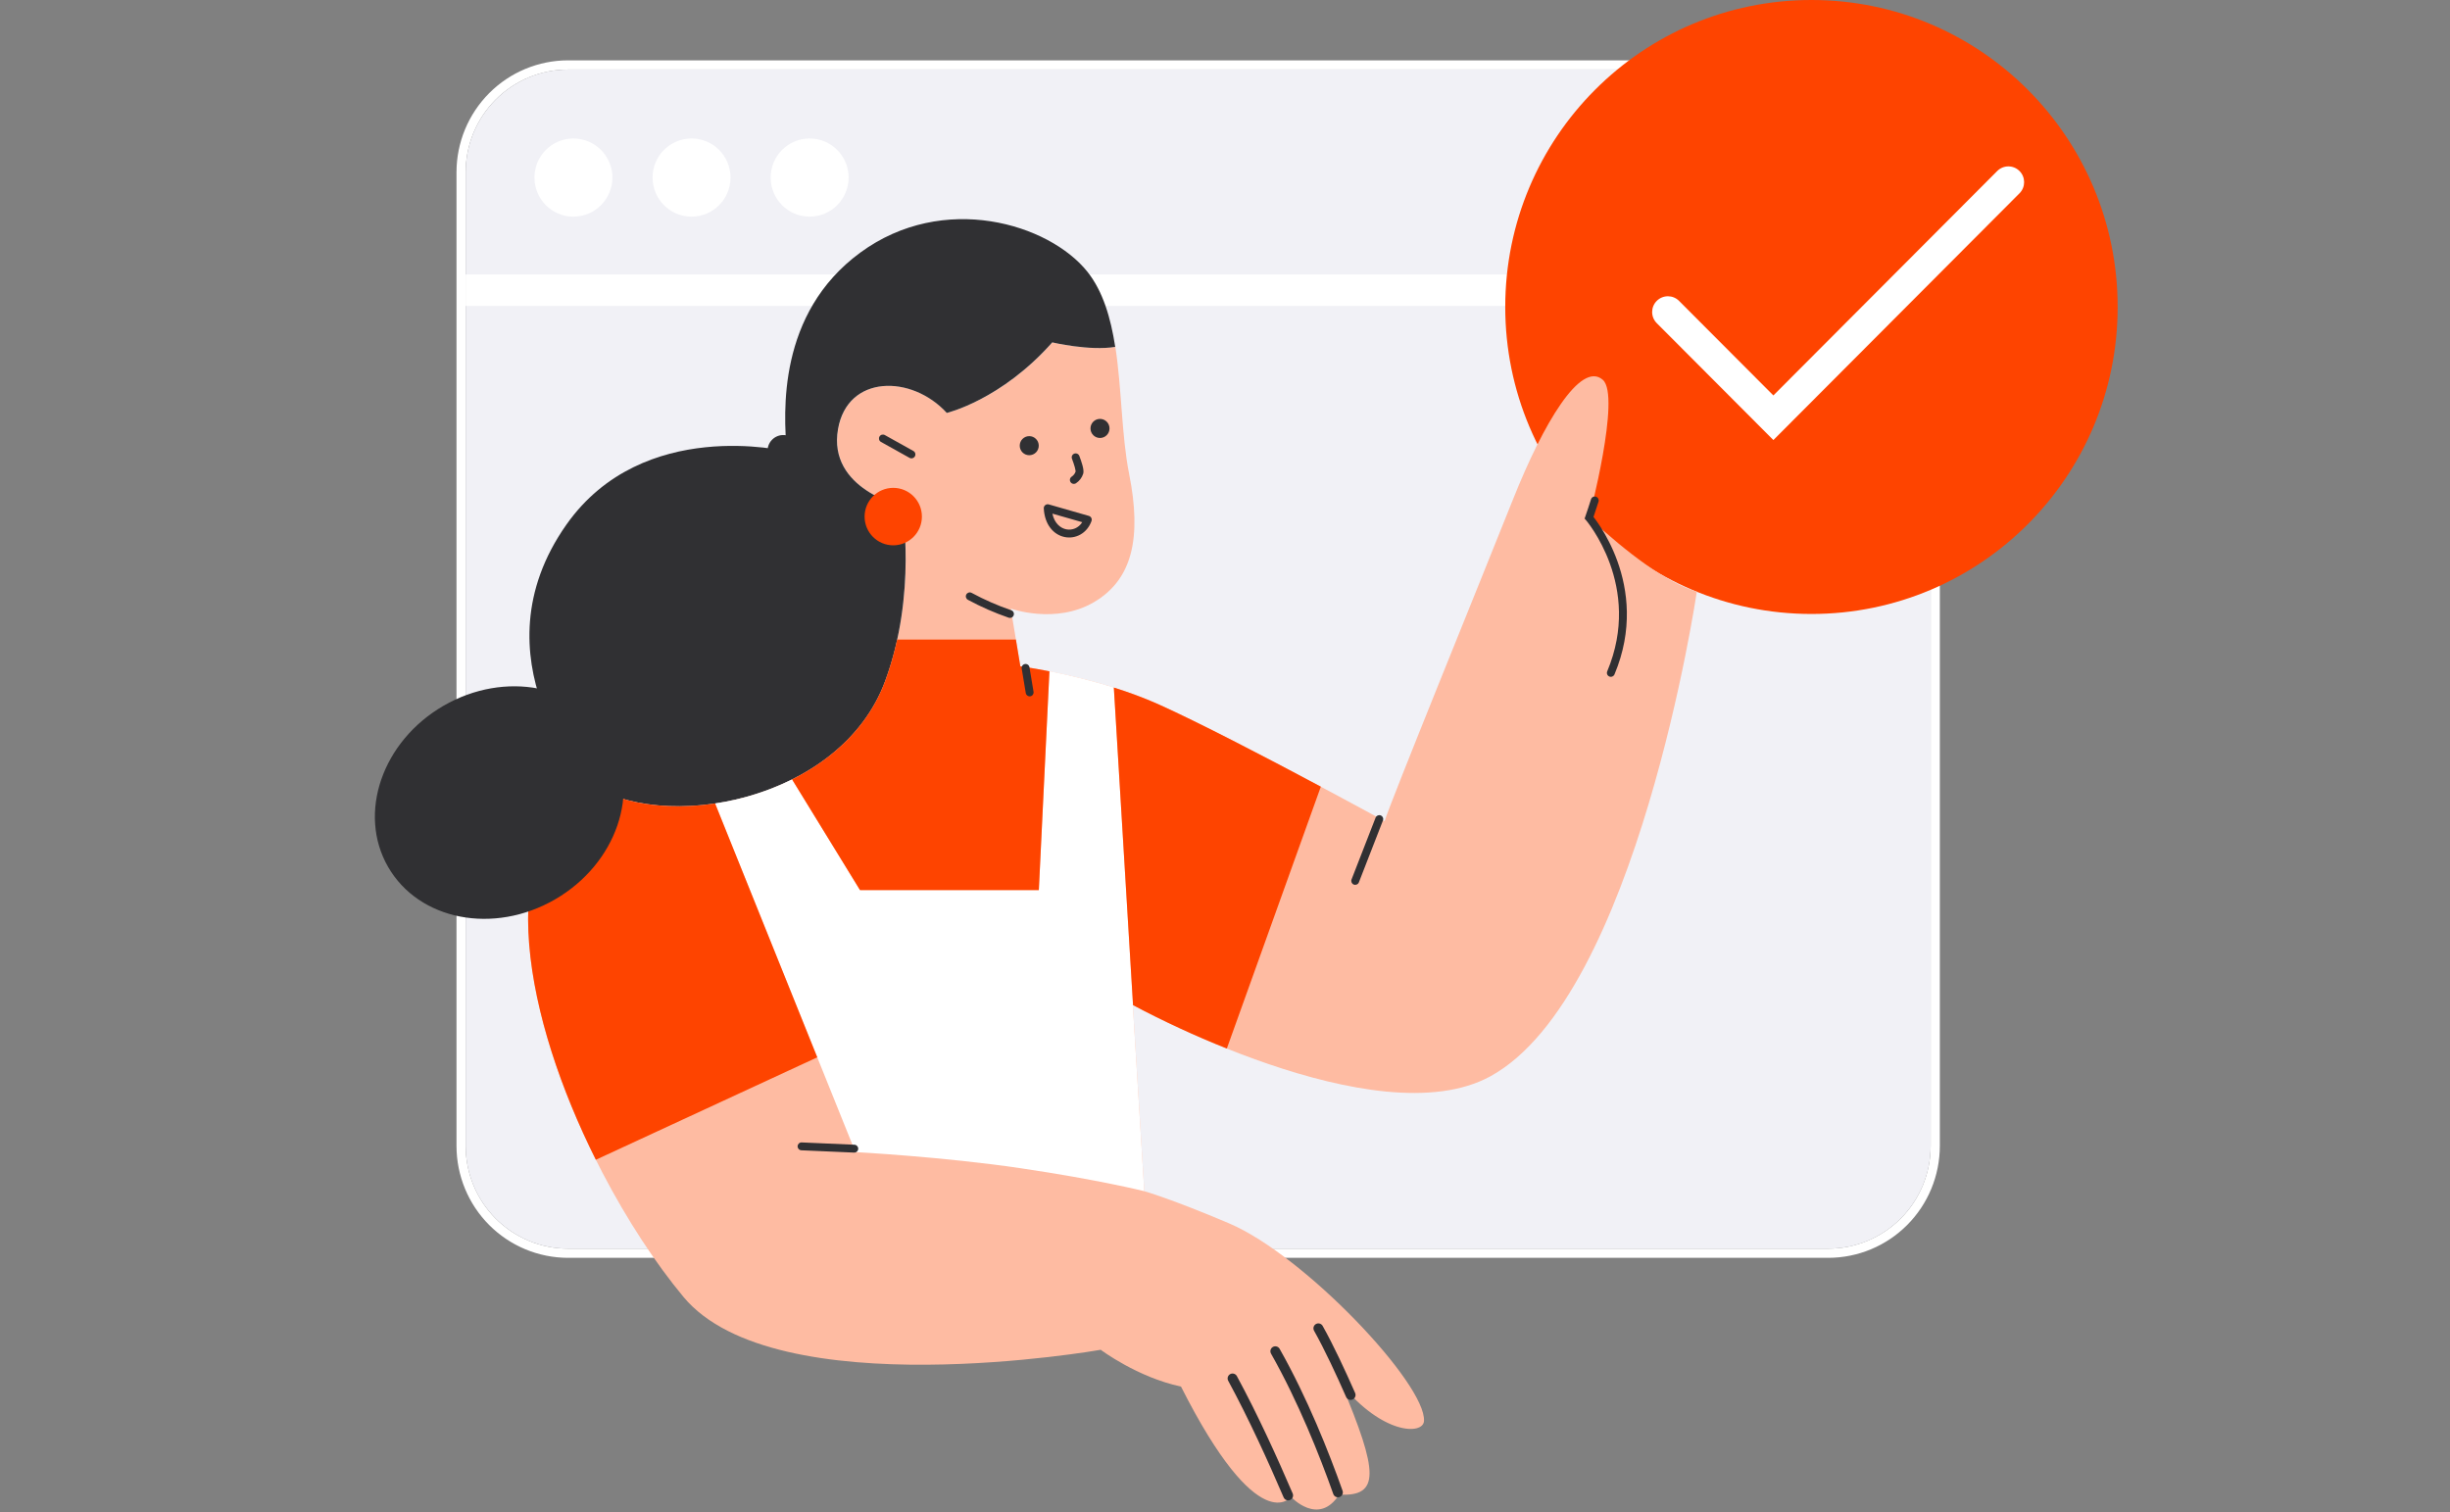 <svg width="311" height="192" viewBox="0 0 311 192" fill="none" xmlns="http://www.w3.org/2000/svg">
<rect x="0" y="0" width="311" height="192" fill="#808080" stroke="none"/>
<g clip-path="url(#clip0)">
<path d="M232.077 8.827C235.524 8.827 238.831 10.2 241.269 12.644C243.707 15.089 245.077 18.404 245.077 21.861V145.482C245.077 148.939 243.707 152.255 241.269 154.699C238.831 157.143 235.524 158.517 232.077 158.517H72.112C68.664 158.517 65.357 157.143 62.919 154.699C60.481 152.255 59.111 148.939 59.111 145.482V21.861C59.111 18.404 60.481 15.089 62.919 12.644C65.357 10.2 68.664 8.827 72.112 8.827H232.077ZM232.077 7.66H72.112C68.356 7.663 64.756 9.161 62.1 11.823C59.445 14.486 57.951 18.096 57.947 21.861V145.482C57.951 149.248 59.445 152.858 62.1 155.52C64.756 158.183 68.356 159.68 72.112 159.684H232.077C235.832 159.68 239.433 158.183 242.088 155.52C244.743 152.858 246.237 149.248 246.241 145.482V21.861C246.237 18.096 244.743 14.486 242.088 11.823C239.433 9.161 235.832 7.663 232.077 7.66Z" fill="white"/>
<path d="M232.077 8.827H72.112C64.932 8.827 59.112 14.662 59.112 21.861V145.482C59.112 152.681 64.932 158.517 72.112 158.517H232.077C239.257 158.517 245.077 152.681 245.077 145.482V21.861C245.077 14.662 239.257 8.827 232.077 8.827Z" fill="#F1F1F6"/>
<path d="M59.112 36.839H245.659" stroke="white" stroke-width="4" stroke-miterlimit="10"/>
<path d="M72.79 27.502C75.522 27.502 77.737 25.281 77.737 22.541C77.737 19.801 75.522 17.581 72.79 17.581C70.057 17.581 67.842 19.801 67.842 22.541C67.842 25.281 70.057 27.502 72.79 27.502Z" fill="white"/>
<path d="M87.783 27.502C90.516 27.502 92.731 25.281 92.731 22.541C92.731 19.801 90.516 17.581 87.783 17.581C85.051 17.581 82.836 19.801 82.836 22.541C82.836 25.281 85.051 27.502 87.783 27.502Z" fill="white"/>
<path d="M102.774 27.502C105.506 27.502 107.722 25.281 107.722 22.541C107.722 19.801 105.506 17.581 102.774 17.581C100.042 17.581 97.827 19.801 97.827 22.541C97.827 25.281 100.042 27.502 102.774 27.502Z" fill="white"/>
<path d="M255.068 44.288L254.978 44.201V44.382L255.068 44.288Z" fill="#FE4400"/>
<path d="M229.944 77.944C251.411 77.944 268.813 60.495 268.813 38.972C268.813 17.448 251.411 0 229.944 0C208.477 0 191.074 17.448 191.074 38.972C191.074 60.495 208.477 77.944 229.944 77.944Z" fill="#FE4400"/>
<path d="M201.714 65.726C201.714 65.726 205.788 50.261 203.46 48.219C200.649 45.753 195.894 53.763 192.061 63.392C188.03 73.509 176.345 102.201 175.763 104.243C175.763 104.243 155.854 93.33 146.952 89.362C139.094 85.86 129.522 84.588 129.522 84.588L128.306 77.261C128.306 77.261 133.99 79.304 138.861 76.447C143.733 73.59 144.952 68.303 143.329 60.162C142.365 55.339 142.4 49.366 141.582 44.04C138.34 44.589 133.591 43.471 133.591 43.471C127.092 50.798 120.204 52.426 120.204 52.426C115.736 47.542 107.614 47.542 106.397 54.469C105.05 62.129 114.517 64.238 114.517 64.238C114.517 64.238 116.444 75.356 112.369 86.444C106.709 101.85 83.889 105.938 74.536 99.283C57.656 111.246 72.589 147.595 86.759 164.644C98.4 178.65 139.726 171.356 139.726 171.356C139.726 171.356 144.382 174.857 149.912 176.024C159.806 195.574 163.881 190.03 163.881 190.03C163.881 190.03 167.373 193.824 169.992 189.739C175.231 190.03 174.94 186.821 170.283 175.733C175.522 182.152 180.65 182.172 180.76 180.401C181.051 175.733 165.627 159.392 156.023 155.307C148.809 152.237 145.255 151.222 145.255 151.222L143.8 127.587C143.8 127.587 174.684 144.592 189.2 136.632C207.826 126.419 215.392 75.119 215.392 75.119C211.353 73.841 206.662 70.267 201.714 65.726Z" fill="#FEBBA2"/>
<path d="M112.369 86.444C116.444 75.356 114.5 64.233 114.5 64.233C114.5 64.233 105.032 62.123 106.38 54.463C107.596 47.542 115.719 47.542 120.186 52.421C120.186 52.421 127.086 50.792 133.573 43.465C133.573 43.465 138.323 44.583 141.565 44.035C140.997 40.367 140.017 36.996 138.038 34.505C133.166 28.4 119.767 24.327 109.212 32.062C98.656 39.798 99.465 52.418 99.873 57.302C99.873 57.302 81.617 52.82 71.905 66.593C59.973 83.517 74.524 99.274 74.524 99.274C83.889 105.938 106.709 101.85 112.369 86.444Z" fill="#303033"/>
<path d="M144.309 135.865L143.8 127.587H143.826L141.39 87.272C138.702 86.441 135.973 85.752 133.212 85.21L131.868 112.997H109.168L100.545 98.947C97.467 100.47 94.17 101.501 90.775 102.002L103.743 134.228L108.586 146.261C108.586 146.261 119.645 146.845 129.54 148.304C139.434 149.763 145.255 151.222 145.255 151.222L144.309 135.865Z" fill="white"/>
<path fill-rule="evenodd" clip-rule="evenodd" d="M202.588 63.055C202.852 63.138 202.998 63.418 202.916 63.682C202.706 64.352 202.491 65.007 202.277 65.628C202.32 65.681 202.368 65.745 202.423 65.817C202.624 66.084 202.903 66.474 203.223 66.977C203.861 67.981 204.661 69.436 205.313 71.247C206.618 74.872 207.328 79.93 204.94 85.616C204.833 85.871 204.54 85.99 204.285 85.883C204.031 85.777 203.911 85.484 204.018 85.229C206.286 79.827 205.614 75.037 204.372 71.586C203.75 69.858 202.986 68.469 202.379 67.513C202.075 67.035 201.811 66.666 201.625 66.419C201.531 66.295 201.457 66.202 201.408 66.14C201.383 66.11 201.364 66.087 201.352 66.072L201.338 66.056L201.335 66.053L201.335 66.053L201.335 66.053L201.335 66.053L201.147 65.834L201.242 65.562C201.482 64.876 201.724 64.14 201.962 63.383C202.044 63.119 202.325 62.972 202.588 63.055Z" fill="#303033"/>
<path fill-rule="evenodd" clip-rule="evenodd" d="M175.264 103.518C175.521 103.618 175.648 103.907 175.548 104.165L172.495 112.011C172.395 112.268 172.105 112.396 171.848 112.296C171.591 112.196 171.463 111.906 171.563 111.648L174.616 103.802C174.716 103.545 175.006 103.417 175.264 103.518Z" fill="#303033"/>
<path d="M171.447 177.092C170.216 174.294 168.694 171.02 167.35 168.63" stroke="#303033" stroke-width="1.25" stroke-miterlimit="10" stroke-linecap="round"/>
<path d="M161.887 171.539C165.38 177.705 168.118 184.609 169.835 189.458" stroke="#303033" stroke-width="1.25" stroke-miterlimit="10" stroke-linecap="round"/>
<path d="M156.457 174.994C159.076 179.815 161.625 185.432 163.517 189.847" stroke="#303033" stroke-width="1.25" stroke-miterlimit="10" stroke-linecap="round"/>
<path d="M90.772 102.002C84.504 102.939 78.38 102.02 74.536 99.283C62.269 107.978 66.803 129.547 75.636 147.233L103.743 134.228L90.772 102.002Z" fill="#FE4400"/>
<path d="M112.369 86.444C110.268 92.16 105.804 96.318 100.545 98.947L109.168 112.997H131.868L133.212 85.224C130.977 84.784 129.522 84.588 129.522 84.588L128.958 81.192H113.888C113.503 82.975 112.996 84.73 112.369 86.444Z" fill="#FE4400"/>
<path d="M146.949 89.362C145.136 88.566 143.28 87.873 141.39 87.287L143.826 127.601C147.692 129.653 151.667 131.494 155.732 133.113L167.664 99.866C161.122 96.365 152.155 91.696 146.949 89.362Z" fill="#FE4400"/>
<path d="M70.457 114.179C78.252 109.666 81.402 100.505 77.493 93.717C73.584 86.929 64.096 85.084 56.301 89.596C48.506 94.108 45.356 103.269 49.265 110.057C53.174 116.846 62.662 118.691 70.457 114.179Z" fill="#303033"/>
<path fill-rule="evenodd" clip-rule="evenodd" d="M101.247 145.51C101.259 145.234 101.493 145.02 101.769 145.032L108.462 145.324C108.738 145.336 108.952 145.57 108.94 145.845C108.928 146.121 108.695 146.335 108.419 146.323L101.725 146.031C101.449 146.019 101.235 145.786 101.247 145.51Z" fill="#303033"/>
<path fill-rule="evenodd" clip-rule="evenodd" d="M122.662 75.468C122.794 75.225 123.097 75.135 123.34 75.266C124.952 76.138 126.634 76.875 128.366 77.471C128.628 77.561 128.766 77.845 128.677 78.106C128.587 78.368 128.302 78.507 128.041 78.417C126.257 77.803 124.525 77.043 122.864 76.146C122.621 76.014 122.531 75.711 122.662 75.468Z" fill="#303033"/>
<path d="M99.43 57.227C99.651 59.453 99.951 62.225 100.242 64.413" stroke="#303033" stroke-width="4" stroke-linecap="round" stroke-linejoin="round"/>
<path fill-rule="evenodd" clip-rule="evenodd" d="M130.104 84.299C130.376 84.254 130.634 84.438 130.679 84.71L131.197 87.821C131.242 88.093 131.058 88.35 130.786 88.396C130.514 88.441 130.256 88.257 130.211 87.985L129.693 84.874C129.647 84.602 129.831 84.344 130.104 84.299Z" fill="#303033"/>
<path fill-rule="evenodd" clip-rule="evenodd" d="M111.639 55.425C111.773 55.184 112.077 55.097 112.319 55.231L115.942 57.251C116.183 57.385 116.27 57.69 116.135 57.931C116.001 58.172 115.696 58.259 115.455 58.124L111.832 56.105C111.591 55.971 111.504 55.666 111.639 55.425Z" fill="#303033"/>
<path fill-rule="evenodd" clip-rule="evenodd" d="M132.683 64.124C132.809 64.024 132.976 63.99 133.132 64.035L138.222 65.494C138.355 65.532 138.466 65.623 138.529 65.746C138.592 65.869 138.602 66.013 138.555 66.143C137.992 67.718 136.53 68.449 135.16 68.179C133.768 67.904 132.608 66.641 132.495 64.542C132.486 64.381 132.556 64.225 132.683 64.124ZM133.587 65.206C133.857 66.447 134.621 67.053 135.353 67.198C136.094 67.344 136.903 67.048 137.379 66.292L133.587 65.206Z" fill="#303033"/>
<path d="M130.651 57.79C131.318 57.79 131.859 57.248 131.859 56.579C131.859 55.91 131.318 55.368 130.651 55.368C129.984 55.368 129.444 55.91 129.444 56.579C129.444 57.248 129.984 57.79 130.651 57.79Z" fill="#303033"/>
<path d="M139.632 55.601C140.299 55.601 140.84 55.059 140.84 54.39C140.84 53.721 140.299 53.179 139.632 53.179C138.965 53.179 138.425 53.721 138.425 54.39C138.425 55.059 138.965 55.601 139.632 55.601Z" fill="#303033"/>
<path fill-rule="evenodd" clip-rule="evenodd" d="M136.366 57.59C136.624 57.493 136.912 57.623 137.01 57.882C137.157 58.274 137.305 58.697 137.405 59.069C137.455 59.255 137.496 59.438 137.518 59.605C137.538 59.758 137.55 59.952 137.501 60.131L137.498 60.141L137.495 60.151C137.338 60.642 137.017 61.065 136.586 61.347C136.355 61.499 136.045 61.434 135.894 61.203C135.742 60.972 135.807 60.663 136.038 60.511C136.27 60.359 136.445 60.133 136.535 59.869C136.535 59.859 136.537 59.819 136.526 59.735C136.513 59.629 136.483 59.492 136.439 59.329C136.352 59.004 136.217 58.616 136.074 58.234C135.977 57.976 136.107 57.687 136.366 57.59Z" fill="#303033"/>
<path d="M113.388 69.228C115.397 69.228 117.026 67.595 117.026 65.581C117.026 63.566 115.397 61.933 113.388 61.933C111.379 61.933 109.75 63.566 109.75 65.581C109.75 67.595 111.379 69.228 113.388 69.228Z" fill="#FE4400"/>
<path fill-rule="evenodd" clip-rule="evenodd" d="M256.352 21.709C257.134 22.488 257.136 23.755 256.356 24.537L225.11 55.866L210.306 41.023C209.526 40.241 209.528 38.975 210.31 38.195C211.092 37.415 212.358 37.416 213.138 38.199L225.11 50.201L253.524 21.712C254.304 20.93 255.57 20.928 256.352 21.709Z" fill="white"/>
</g>
<defs>
<clipPath id="clip0">
<path d="M0 8C0 3.582 3.582 0 8 0H303C307.418 0 311 3.582 311 8V183.633C311 188.051 307.418 191.633 303 191.633H8C3.582 191.633 0 188.051 0 183.633V8Z" fill="white"/>
</clipPath>
</defs>
</svg>

